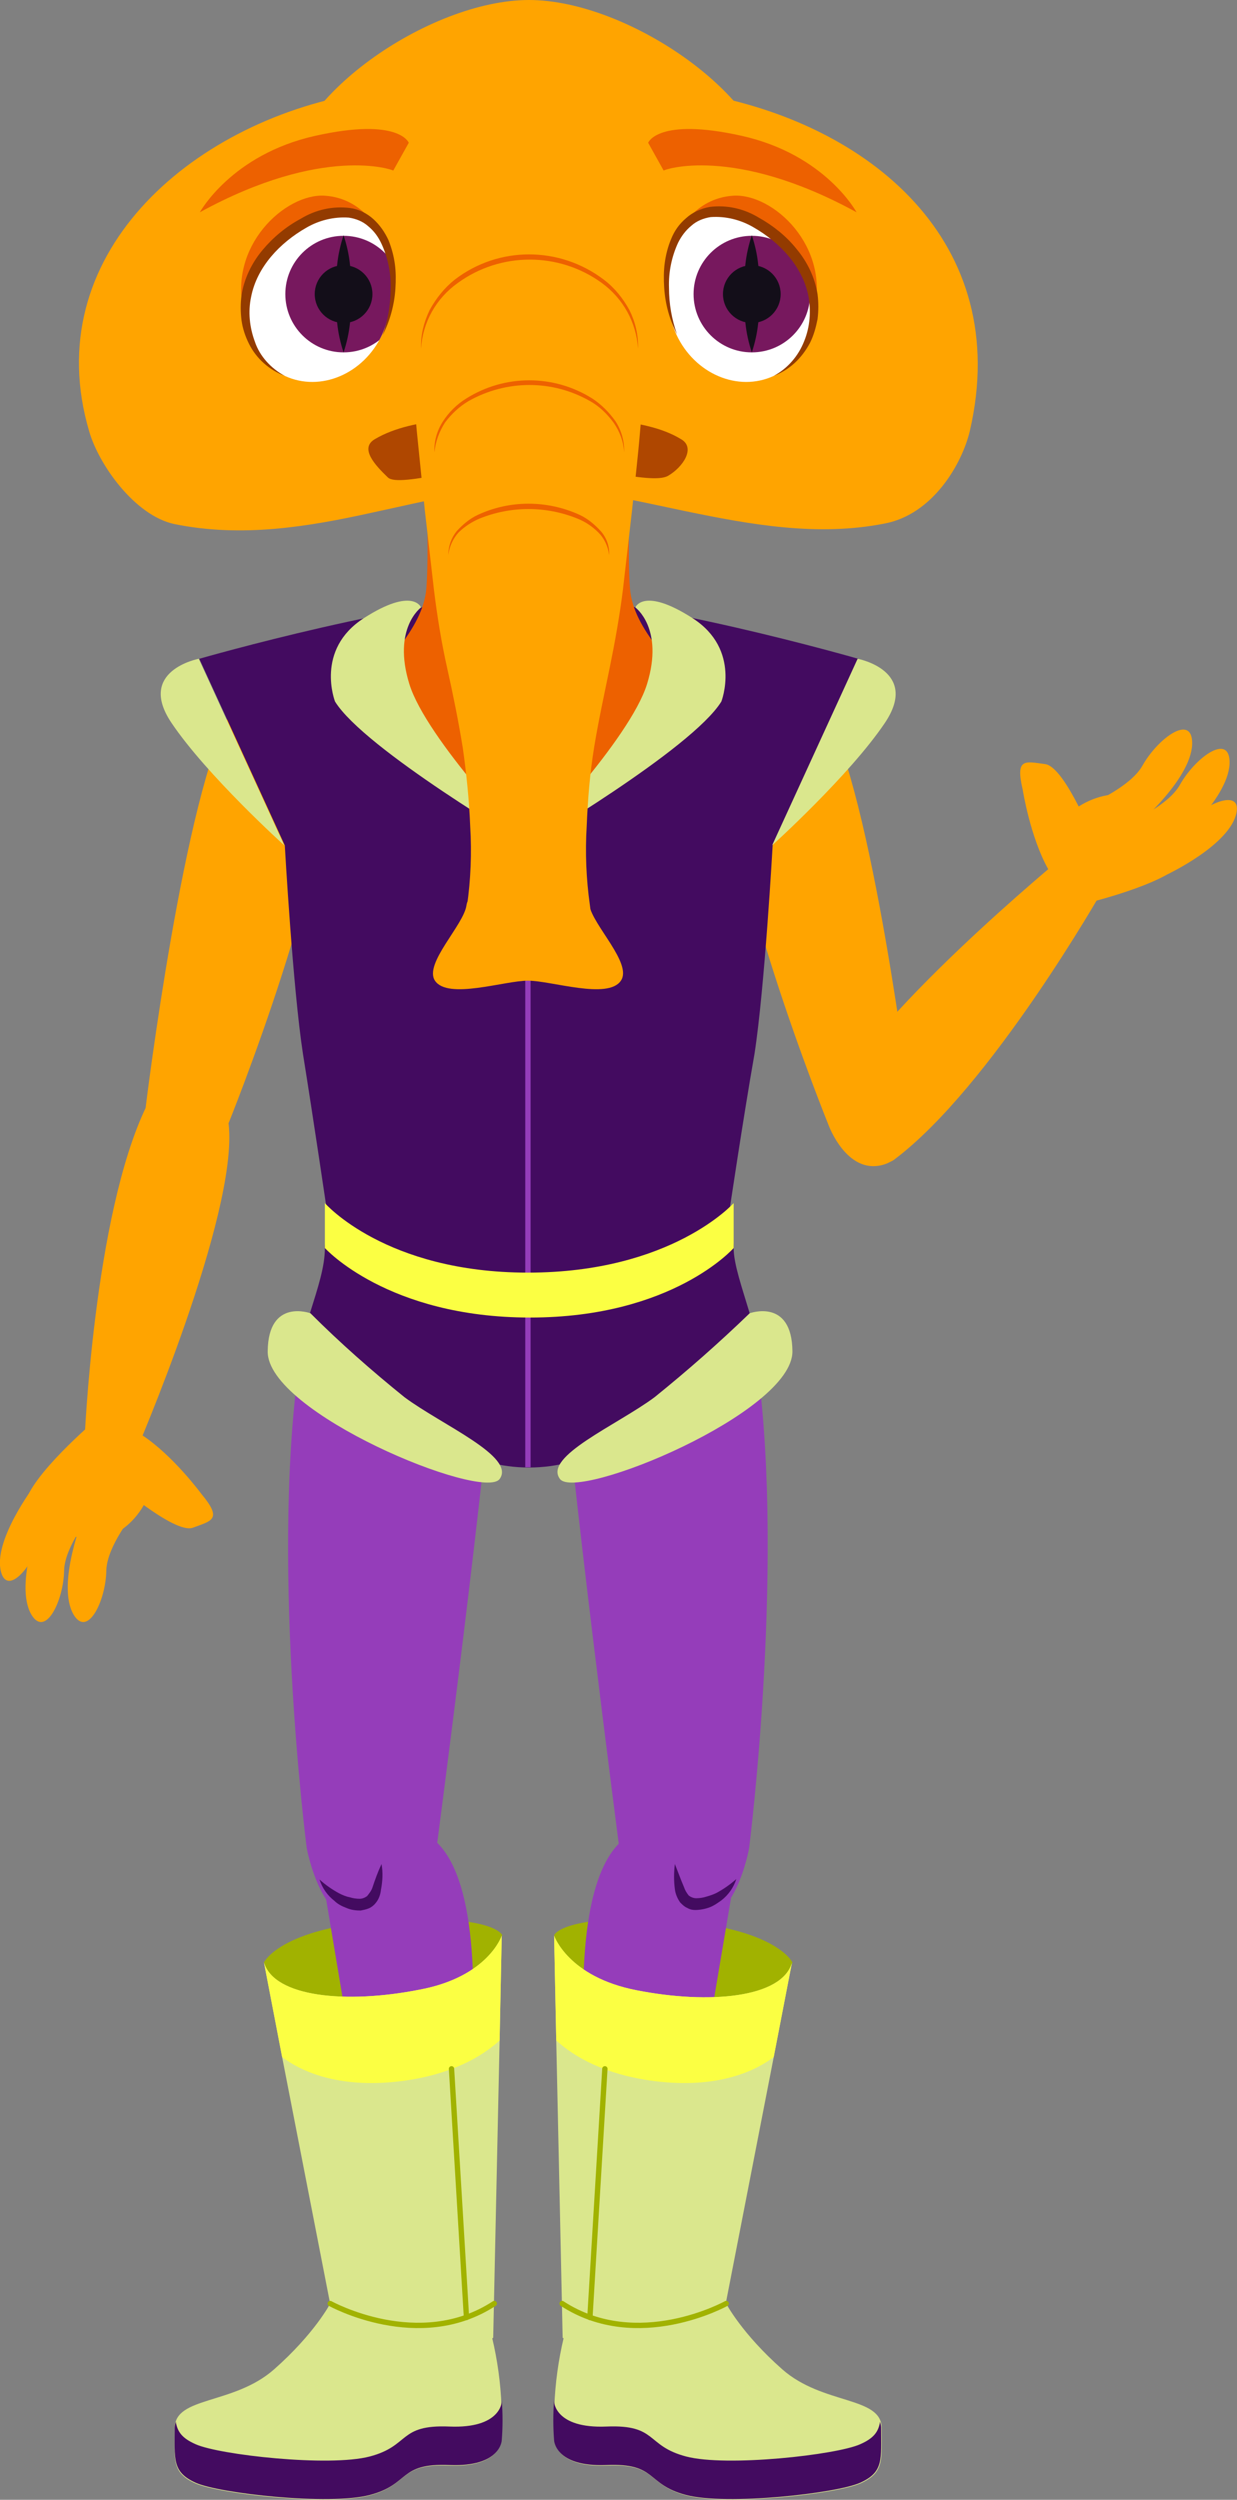 <svg xmlns="http://www.w3.org/2000/svg" xmlns:xlink="http://www.w3.org/1999/xlink" id="Layer_1" x="0" y="0" version="1.1" viewBox="0 0 231.5 467.5" style="enable-background:new 0 0 231.5 467.5" xml:space="preserve"><rect x="0" y="0" width="231.5" height="467.5" fill="#808080" stroke="none"/><style type="text/css">.st0{fill:#ffa400}.st1{fill:#a1b200}.st2{fill:#953dba}.st3{fill:#dae78d}.st4{fill:#fbff43}.st5{fill:#430b60}.st6,.st7{fill:none;stroke-miterlimit:10}.st6{stroke:#a1b200;stroke-linecap:round}.st7{stroke:#953dba}.st8{fill:#ed6100}.st9{clip-path:url(#SVGID_2_)}.st10{fill:#fff}.st11{fill:#77185e}.st12{fill:#130e19}.st13{fill:#933b00}.st14{clip-path:url(#SVGID_4_)}.st15{fill:#af4700}</style><path id="l-arm" d="M42.6,210.5c0,0-3.3,9-9.9,7.4s-5.4-11.1-5.4-11.1s7.2-58.8,16-73.8c4.5-7.6,17.6-5.6,18.4,4.4	C63.5,159.1,42.6,210.5,42.6,210.5z" class="st0"/><path id="l-forearm" d="M25.2,272l-9.4-2.2c0,0,1.7-42.5,11.6-62.9c1.7-3.5,14.9-0.5,15.4,3.4	C44.6,227.2,25.2,272,25.2,272z" class="st0"/><g id="l-arm-2"><path d="M6.4,277.9c0,0-7.8,10.3-6.2,16.1c1.2,4.4,5.8-0.9,7.3-5.9c1.2-3.9,7-8.1,7-8.1L6.4,277.9z" class="st0"/><path d="M18.8,264.8c0,0-11.5,9.6-13.8,15.4s9.7,8.5,15.7,6.9c2.4-0.7,5.8-3.8,7.1-7.6C29.7,273.9,27.9,267,18.8,264.8 z" class="st0"/><path d="M37.7,279.4c0,0-5.3-7.2-11.1-11s-5.8,8.2-5.8,8.2s11.8,10.4,15.3,9.1S41.7,284.2,37.7,279.4z" class="st0"/><path d="M15.8,283.1c0,0-5.4,13.2-2,18.9c2.6,4.3,6-2.6,6.1-8.3c0.1-4.5,5.1-10.6,5.1-10.6L15.8,283.1z" class="st0"/><path d="M7.9,283.1c0,0-5.4,13.2-2,18.9c2.6,4.3,6-2.6,6.1-8.3c0.1-4.5,5.1-10.6,5.1-10.6L7.9,283.1z" class="st0"/></g><g id="r-arm"><path d="M155.1,210.5c0,0,3.3,9,9.9,7.4s5.4-11.1,5.4-11.1s-7.2-58.8-16-73.8c-4.5-7.6-17.6-5.6-18.4,4.4 C134.2,159.1,155.1,210.5,155.1,210.5z" class="st0"/></g><g id="r-calf"><path d="M148.3,367c0,0-3.3-7.1-25.8-8c-17.4-0.7-18.8,2.9-18.8,2.9s10.9,30.9,20.2,31.4 C140.3,394.2,148.3,367,148.3,367z" class="st1"/><path d="M115.9,430.5l8.1,0.3l12.8-75.8c0,0-17.3-13.8-20.9-10.3C100.7,359.9,115.9,430.5,115.9,430.5z" class="st2"/><path d="M103.7,362l0.4,19.6l1.2,55.6c0,0,20,13,30.5-6.3l9-46.2l3.4-17.6c-1.9,6.5-15.4,7.8-29.1,5.1 C106.3,369.7,103.7,362,103.7,362z" class="st3"/><path d="M135.9,430.8c0,0,2.9,5.6,10.5,12.3s18.6,5,18.6,11s0.5,8.3-3.9,10.3s-25,4.3-32.6,2.3c-7.6-2-5.3-6-14.9-5.6 s-9.8-4.6-9.8-4.6c-0.5-8.7,0.7-17.4,3.5-25.5C112,417.5,135.9,430.8,135.9,430.8z" class="st3"/><path d="M103.7,362l0.4,19.6c3.3,3,9,6.4,18.4,7.6c12,1.5,19-2,22.3-4.5l3.4-17.6c-1.9,6.5-15.4,7.8-29.1,5.1 C106.3,369.7,103.7,362,103.7,362z" class="st4"/><path d="M103.7,449.2c0,0,0.2,5,9.8,4.6s7.3,3.6,14.9,5.6s28.2-0.3,32.6-2.3c2.5-1.1,3.4-2.3,3.7-4.2 c0.1,0.4,0.2,0.8,0.2,1.1c0,6,0.5,8.3-3.9,10.3s-25,4.3-32.6,2.3c-7.6-2-5.3-6-14.9-5.6s-9.8-4.6-9.8-4.6c-0.2-2.5-0.2-5,0-7.6 V449.2z" class="st5"/><line x1="113.2" x2="110.4" y1="386.9" y2="433.4" class="st6"/><path d="M135.9,430.8c0,0-16.6,9.2-30.7,0" class="st6"/></g><g id="r-thigh"><path d="M115.9,345.6c0,0,8.2,12.1,13.2,13.4c8.4,2.1,11.1-13.4,11.1-13.4s7.1-55.8,1-93.8 c-1.6-9.5-9.4-21.9-19.9-21.5c-9.5,0.4-16.9,8.4-16.5,17.9c0,0.1,0,0.3,0,0.4C106.4,272.8,115.9,345.6,115.9,345.6z" class="st2"/><path d="M126.3,348.6c0.6,1.5,1.1,2.9,1.7,4.3c0.2,0.6,0.5,1.1,0.9,1.6c0.4,0.3,0.9,0.5,1.4,0.5c0.6,0,1.3-0.1,1.9-0.3 c0.7-0.2,1.3-0.4,1.9-0.7c1.3-0.7,2.6-1.6,3.7-2.6c-0.5,1.6-1.5,3-2.8,4c-0.7,0.5-1.4,1-2.2,1.3c-0.8,0.3-1.8,0.5-2.7,0.5 c-0.5,0-1-0.1-1.5-0.4c-0.5-0.2-0.9-0.6-1.3-1c-0.5-0.7-0.9-1.6-1-2.5C126.1,351.8,126.1,350.2,126.3,348.6z" class="st5"/></g><g id="l-calf"><path d="M49.4,367c0,0,3.3-7.1,25.8-8c17.4-0.7,18.8,2.9,18.8,2.9s-10.9,30.9-20.2,31.5C57.4,394.2,49.4,367,49.4,367z" class="st1"/><path d="M81.8,430.5l-8.1,0.3L61,355c0,0,17.3-13.8,20.9-10.3C97,359.9,81.8,430.5,81.8,430.5z" class="st2"/><path d="M93.9,362l-0.4,19.6l-1.2,55.6c0,0-20,13-30.5-6.3l-9-46.2L49.4,367c1.9,6.5,15.4,7.8,29.1,5.1 C91.4,369.7,93.9,362,93.9,362z" class="st3"/><path d="M61.8,430.8c0,0-2.9,5.6-10.5,12.3s-18.6,5-18.6,11s-0.6,8.3,3.8,10.3s25,4.3,32.6,2.3s5.3-6,14.9-5.6 s9.8-4.6,9.8-4.6c0.5-8.7-0.7-17.4-3.5-25.5C85.7,417.5,61.8,430.8,61.8,430.8z" class="st3"/><path d="M93.9,362l-0.4,19.6c-3.3,3-9,6.4-18.4,7.6c-12,1.5-19-2-22.3-4.5L49.4,367c1.9,6.5,15.4,7.8,29.1,5.1 C91.4,369.7,93.9,362,93.9,362z" class="st4"/><path d="M93.9,449.2c0,0-0.2,5-9.8,4.6s-7.3,3.6-14.9,5.6s-28.2-0.3-32.6-2.3c-2.5-1.1-3.4-2.3-3.7-4.2 c-0.1,0.4-0.2,0.8-0.2,1.1c0,6-0.5,8.3,3.9,10.3s25,4.3,32.6,2.3s5.3-6,14.9-5.6s9.8-4.6,9.8-4.6c0.2-2.5,0.2-5,0-7.6 C93.9,448.9,93.9,449.1,93.9,449.2z" class="st5"/><line x1="84.5" x2="87.3" y1="386.9" y2="433.4" class="st6"/><path d="M61.8,430.8c0,0,16.6,9.2,30.7,0" class="st6"/></g><g id="l-thigh"><path d="M81.7,345.6c0,0-8.2,12.1-13.2,13.4c-8.3,2.1-11.1-13.4-11.1-13.4s-7.2-55.8-0.9-93.8 c1.6-9.5,9.4-21.9,19.9-21.5c9.5,0.4,16.9,8.4,16.5,17.8c0,0.1,0,0.3,0,0.4C91.3,272.8,81.7,345.6,81.7,345.6z" class="st2"/><path d="M71.4,348.6c0.3,1.6,0.2,3.2-0.1,4.8c-0.1,0.9-0.4,1.8-1,2.5c-0.3,0.4-0.8,0.8-1.3,1c-0.5,0.2-1,0.3-1.5,0.4 c-0.9,0-1.8-0.1-2.7-0.5c-0.8-0.3-1.6-0.7-2.2-1.3c-1.3-1-2.3-2.4-2.8-4c1.1,1,2.4,1.9,3.7,2.6c0.6,0.3,1.3,0.6,1.9,0.7 c0.6,0.2,1.3,0.3,1.9,0.3c0.5,0,1-0.2,1.4-0.5c0.4-0.5,0.8-1,1-1.6C70.2,351.5,70.7,350.1,71.4,348.6z" class="st5"/></g><g id="torso"><path d="M106.8,273.4c-5.1,1.4-10.5,1.4-15.6,0c-2.4-5.4-27.9-14.7-33.2-27.8c1.5-4.8,2.8-8.7,2.8-12.2 c0-19.1,76.5-19.1,76.5,0c0,3,1.6,7.5,3,12.2C133.4,263.6,109,267.9,106.8,273.4z" class="st5"/><path d="M136.4,227.2c0,0-15.3,15-37.5,15s-37.6-15-37.6-15s-2.7-18.3-4.6-30.1c-1.9-12.3-3.4-39-3.4-39l-16-34.9 c0,0,40.7-11.7,61.7-11.7s61.6,11.7,61.6,11.7l-16,34.9c0,0-1.5,26.8-3.4,39C139.1,209,136.4,227.2,136.4,227.2z" class="st5"/><path d="M37.2,123.2c0,0-11.7,2.2-5.1,12s21.1,22.9,21.1,22.9L37.2,123.2z" class="st3"/><path d="M160.5,123.2c0,0,11.7,2.2,5.1,12s-21.1,22.9-21.1,22.9L160.5,123.2z" class="st3"/><line x1="98.8" x2="98.8" y1="154.4" y2="274.4" class="st7"/><path d="M127.6,129.2c1.4,9.4-28.8,25.1-28.8,25.1s-30.1-15.7-28.7-25.1c0.8-5.3,9-11,9.7-19.2 c0.9-12.3-1.3-43.4-1.3-43.4h40.7c0,0-2.2,31.2-1.3,43.5C118.6,118.3,126.8,123.9,127.6,129.2z" class="st8"/><path d="M78.8,113.6c0,0-5.4,3.9-2.2,14.3s22.3,30.2,22.3,30.2s-30.7-18-36.2-26.9c0,0-3.8-9.7,5.4-15.6 S78.8,113.6,78.8,113.6z" class="st3"/><path d="M118.9,113.6c0,0,5.4,3.9,2.2,14.3s-22.3,30.2-22.3,30.2s30.7-18,36.2-26.9c0,0,3.8-9.7-5.4-15.6 S118.9,113.6,118.9,113.6z" class="st3"/><path d="M58.1,245.6c0,0-7.9-2.9-8,7.1c-0.2,11.5,40.3,28.1,43.4,23.9s-10.8-10.1-17.8-15.3 C69.5,256.3,63.6,251.1,58.1,245.6z" class="st3"/><path d="M140.3,245.6c0,0,7.9-2.9,8,7.1c0.1,11.5-40.3,28.1-43.5,23.9s10.7-10.1,17.7-15.3 C128.7,256.3,134.6,251.1,140.3,245.6z" class="st3"/><path d="M137.3,233.4c0,0-11.4,13-38.1,13s-38.4-13-38.4-13V225c0,0,11.3,13,38,13c26.9,0,38.5-13,38.5-13L137.3,233.4 z" class="st4"/></g><path id="r-forearm" d="M199.1,160.1l7.3,6.3c0,0-21,37-39.1,50.5c-3.1,2.4-13.5-6.4-12.1-10	C161.4,191,199.1,160.1,199.1,160.1z" class="st0"/><g id="r-hand"><path d="M218.5,163.5c0,0,11.7-5.5,12.9-11.5c0.9-4.5-5.6-1.9-9.2,1.9c-2.8,2.9-9.9,4-9.9,4L218.5,163.5z" class="st0"/><path d="M201.4,169.4c0,0,14.6-3.3,19.3-7.4s-4.7-12.1-10.8-13.3c-2.5-0.5-6.9,0.8-9.8,3.5 C196,156.3,194.4,163.3,201.4,169.4z" class="st0"/><path d="M191.4,147.7c0,0,1.4,8.9,4.8,14.9s8.9-4.6,8.9-4.6s-5.7-14.6-9.5-15.1S190,141.7,191.4,147.7z" class="st0"/><path d="M212.6,154.5c0,0,10.9-9.2,10.5-15.9c-0.3-5-6.5-0.4-9.3,4.6c-2.2,3.9-9.4,7-9.4,7L212.6,154.5z" class="st0"/><path d="M219.6,158.1c0,0,10.9-9.2,10.5-15.9c-0.3-5-6.5-0.4-9.3,4.6c-2.2,3.9-9.4,7-9.4,7L219.6,158.1z" class="st0"/></g><g id="head"><path d="M181.5,80.6c-1.5,6.3-7,15.6-15.9,17.3c-12.6,2.5-25.2,0.2-37.3-2.3c-10.1-2.1-19.9-4.5-29.2-4.5 c-9.4,0-19.3,2.6-29.6,4.8c-11.8,2.6-24.2,4.7-36.9,2.1c-7.4-1.6-14.1-11.1-15.9-17.3C7,47.9,35.5,23,67,17.5 c11.2-1.9,22.6-3.3,32-3.3s20.9,1.4,32,3.3C162.6,23,189.7,45.2,181.5,80.6z" class="st0"/><path d="M144.7,34.7c0,16.2-20.4,29.4-45.6,29.4S53.4,51,53.4,34.7S80.4,0,99,0S144.7,18.5,144.7,34.7z" class="st0"/><path d="M71.1,43.7c0,0-2.9-6.6-10.3-7.1s-18.3,9.5-15.1,21.9c0,0-0.9-8.9,9.3-15.9S71.1,43.7,71.1,43.7z" class="st8"/><g><defs><path id="SVGID_1_" d="M71.5,62.6c-3.4,7.3-11.5,10.8-18.2,7.7c-6.7-3.1-9.4-11.5-6-18.8s13.6-14.2,20.3-11S74.8,55.3,71.5,62.6z"/></defs><clipPath id="SVGID_2_"><use xlink:href="#SVGID_1_" style="overflow:visible"/></clipPath><g class="st9"><rect width="37.8" height="30.2" x="41.2" y="39.4" class="st10" transform="matrix(0.429 -0.903 0.903 0.429 -14.907 85.389)"/><circle cx="64.3" cy="55" r="10.9" class="st11"/><path d="M64.3,44c0.6,1.8,1,3.6,1.2,5.5c0.5,3.6,0.5,7.3,0,10.9c-0.2,1.9-0.6,3.7-1.2,5.5c-0.6-1.8-1-3.6-1.2-5.5 c-0.5-3.6-0.5-7.3,0-10.9C63.3,47.6,63.7,45.8,64.3,44z" class="st12"/><circle cx="64.3" cy="55" r="5.4" class="st12"/></g></g><path d="M53.3,70.3c-2.9-1.1-5.3-3.2-6.7-6c-0.7-1.4-1.2-2.9-1.4-4.4c-0.2-1.6-0.2-3.1,0-4.7c0.5-3.1,1.9-6,3.9-8.4 c2-2.4,4.4-4.4,7.2-5.9c2.8-1.7,6-2.4,9.2-2c1.6,0.2,3.2,1,4.4,2.1c1.2,1.1,2.1,2.4,2.8,3.9c0.6,1.5,1,3,1.2,4.5 c0.2,1.5,0.2,3,0.1,4.6c-0.2,3-1,6-2.4,8.7c1-2.8,1.5-5.7,1.5-8.7c0.1-2.9-0.5-5.8-1.7-8.4c-0.6-1.3-1.4-2.4-2.5-3.3 c-1-0.9-2.3-1.4-3.6-1.6c-2.8-0.2-5.6,0.5-8,1.9c-4.9,2.8-9.2,7.3-10.3,12.9c-0.6,2.8-0.3,5.7,0.7,8.4 C48.6,66.6,50.7,68.9,53.3,70.3z" class="st13"/><path d="M126.9,43.7c0,0,2.9-6.6,10.3-7.1s18.3,9.4,15.1,21.9c0,0,0.9-8.9-9.3-15.9S126.9,43.7,126.9,43.7z" class="st8"/><g><defs><path id="SVGID_3_" d="M126.6,62.6c3.4,7.3,11.5,10.8,18.2,7.7c6.7-3.1,9.4-11.5,6.1-18.8s-13.6-14.2-20.3-11 C123.9,43.6,123.3,55.3,126.6,62.6z"/></defs><clipPath id="SVGID_4_"><use xlink:href="#SVGID_3_" style="overflow:visible"/></clipPath><g class="st14"><rect width="30.2" height="37.8" x="122.8" y="35.6" class="st10" transform="matrix(0.903 -0.429 0.429 0.903 -10.04 64.518)"/><circle cx="140.7" cy="55" r="10.9" class="st11"/><path d="M140.7,44c0.6,1.8,1,3.6,1.2,5.5c0.5,3.6,0.5,7.3,0,10.9c-0.2,1.9-0.6,3.7-1.2,5.5c-0.6-1.8-1-3.6-1.2-5.5 c-0.2-1.8-0.3-3.6-0.3-5.5c0-1.8,0.1-3.6,0.3-5.5C139.7,47.6,140.1,45.8,140.7,44z" class="st12"/><circle cx="140.7" cy="55" r="5.4" class="st12"/></g></g><path d="M144.8,70.3c2.6-1.4,4.6-3.7,5.7-6.5c1.1-2.7,1.3-5.6,0.8-8.4c-1.1-5.6-5.4-10.1-10.3-12.9 c-2.4-1.4-5.2-2.1-8-1.9c-1.3,0.2-2.6,0.7-3.6,1.6c-1.1,0.9-1.9,2-2.5,3.2c-1.2,2.6-1.8,5.5-1.7,8.4c0,3,0.5,5.9,1.5,8.7 c-1.4-2.7-2.2-5.6-2.4-8.7c-0.1-1.5-0.1-3.1,0.1-4.6c0.2-1.5,0.6-3.1,1.2-4.5c0.6-1.5,1.5-2.8,2.8-3.9c1.2-1.1,2.8-1.8,4.4-2.1 c3.2-0.4,6.4,0.3,9.2,2c2.7,1.5,5.2,3.5,7.1,5.9c2,2.4,3.4,5.3,3.9,8.4c0.2,1.6,0.2,3.1,0,4.7c-0.3,1.5-0.7,3-1.4,4.4 C150,67.1,147.7,69.2,144.8,70.3z" class="st13"/><path d="M37.4,39.7c0,0,5.9-10.8,21.6-14.3s17.5,1.3,17.5,1.3l-2.9,5.2C73.6,31.8,60.6,27,37.4,39.7z" class="st8"/><path d="M160.3,39.7c0,0-5.8-10.8-21.5-14.3s-17.5,1.3-17.5,1.3l2.9,5.2C124.1,31.8,137.1,27,160.3,39.7z" class="st8"/><path d="M125,89c-3.2,1.8-16.7-2.5-26-2.5c-9.4,0-24.3,4.8-26.4,2.8c-2.4-2.3-5.4-5.5-2.4-7.2 c7.3-4.3,19.1-3.9,28.6-3.9s21.7-0.3,28.6,3.9C130.3,83.7,127.8,87.4,125,89z" class="st15"/><path d="M121.9,50.9c-0.4,9.9-1.2,19.7-2.1,29.6c-0.4,4.9-1,9.9-1.5,14.8l-1.7,14.8c-0.6,4.9-1.5,9.9-2.5,14.8 s-2.1,9.9-2.9,14.8c-0.8,4.9-1.2,9.8-1.4,14.8c-0.3,4.9-0.1,9.9,0.6,14.8c1,6.4-3.4,12.3-9.7,13.3s-12.3-3.4-13.3-9.7 c-0.2-1.2-0.2-2.4,0-3.5c0.7-4.9,0.9-9.9,0.6-14.8c-0.2-5-0.7-9.9-1.4-14.8c-0.8-4.9-1.8-9.9-2.9-14.8s-1.9-9.9-2.5-14.8l-1.7-14.8 c-0.5-4.9-1-9.9-1.5-14.8c-0.9-9.9-1.7-19.7-2.1-29.6c-0.6-12.7,9.3-23.4,22-24c12.7-0.6,23.4,9.3,24,22l0,0 C121.9,49.6,121.9,50.3,121.9,50.9z" class="st0"/><path d="M116.2,183.4c-2.4,3.6-13,0-17.4,0s-15,3.6-17.4,0c-2.1-3.2,5.4-10.4,5.9-14.1c0.8-5.9,22.1-6,23,0 C110.9,173,118.4,180.2,116.2,183.4z" class="st0"/><path d="M78.8,65.2c-0.1-2.5,0.5-4.9,1.6-7.2c1.2-2.2,2.8-4.2,4.7-5.7c8.2-6.3,19.6-6.3,27.9,0c2,1.5,3.6,3.5,4.8,5.7 c1.1,2.2,1.7,4.7,1.6,7.2c-0.3-4.9-2.8-9.4-6.8-12.3c-8-5.8-18.9-5.8-26.9,0C81.6,55.8,79.1,60.3,78.8,65.2z" class="st8"/><path d="M81.3,84.6c-0.1-2.1,0.5-4.1,1.6-5.8c1.1-1.7,2.6-3.2,4.4-4.3c7.2-4.5,16.3-4.5,23.5,0 c1.7,1.1,3.2,2.6,4.4,4.3c1.1,1.7,1.7,3.8,1.6,5.8c-0.1-2-0.8-3.9-2-5.6c-1.2-1.6-2.6-3-4.4-4c-7-4-15.6-4-22.7,0 c-1.7,1-3.2,2.4-4.4,4C82.2,80.7,81.5,82.6,81.3,84.6z" class="st8"/><path d="M83.9,103.8c0-1.7,0.6-3.3,1.6-4.5c1.1-1.2,2.4-2.3,3.9-3c6-2.8,13-2.8,19.1,0c1.5,0.7,2.8,1.8,3.9,3 c1.1,1.2,1.7,2.9,1.6,4.5c-0.2-1.6-0.9-3.1-2-4.2c-1.1-1.1-2.4-2-3.9-2.6c-5.9-2.4-12.5-2.4-18.4,0c-1.4,0.6-2.8,1.5-3.9,2.6 C84.8,100.7,84.1,102.2,83.9,103.8z" class="st8"/></g></svg>